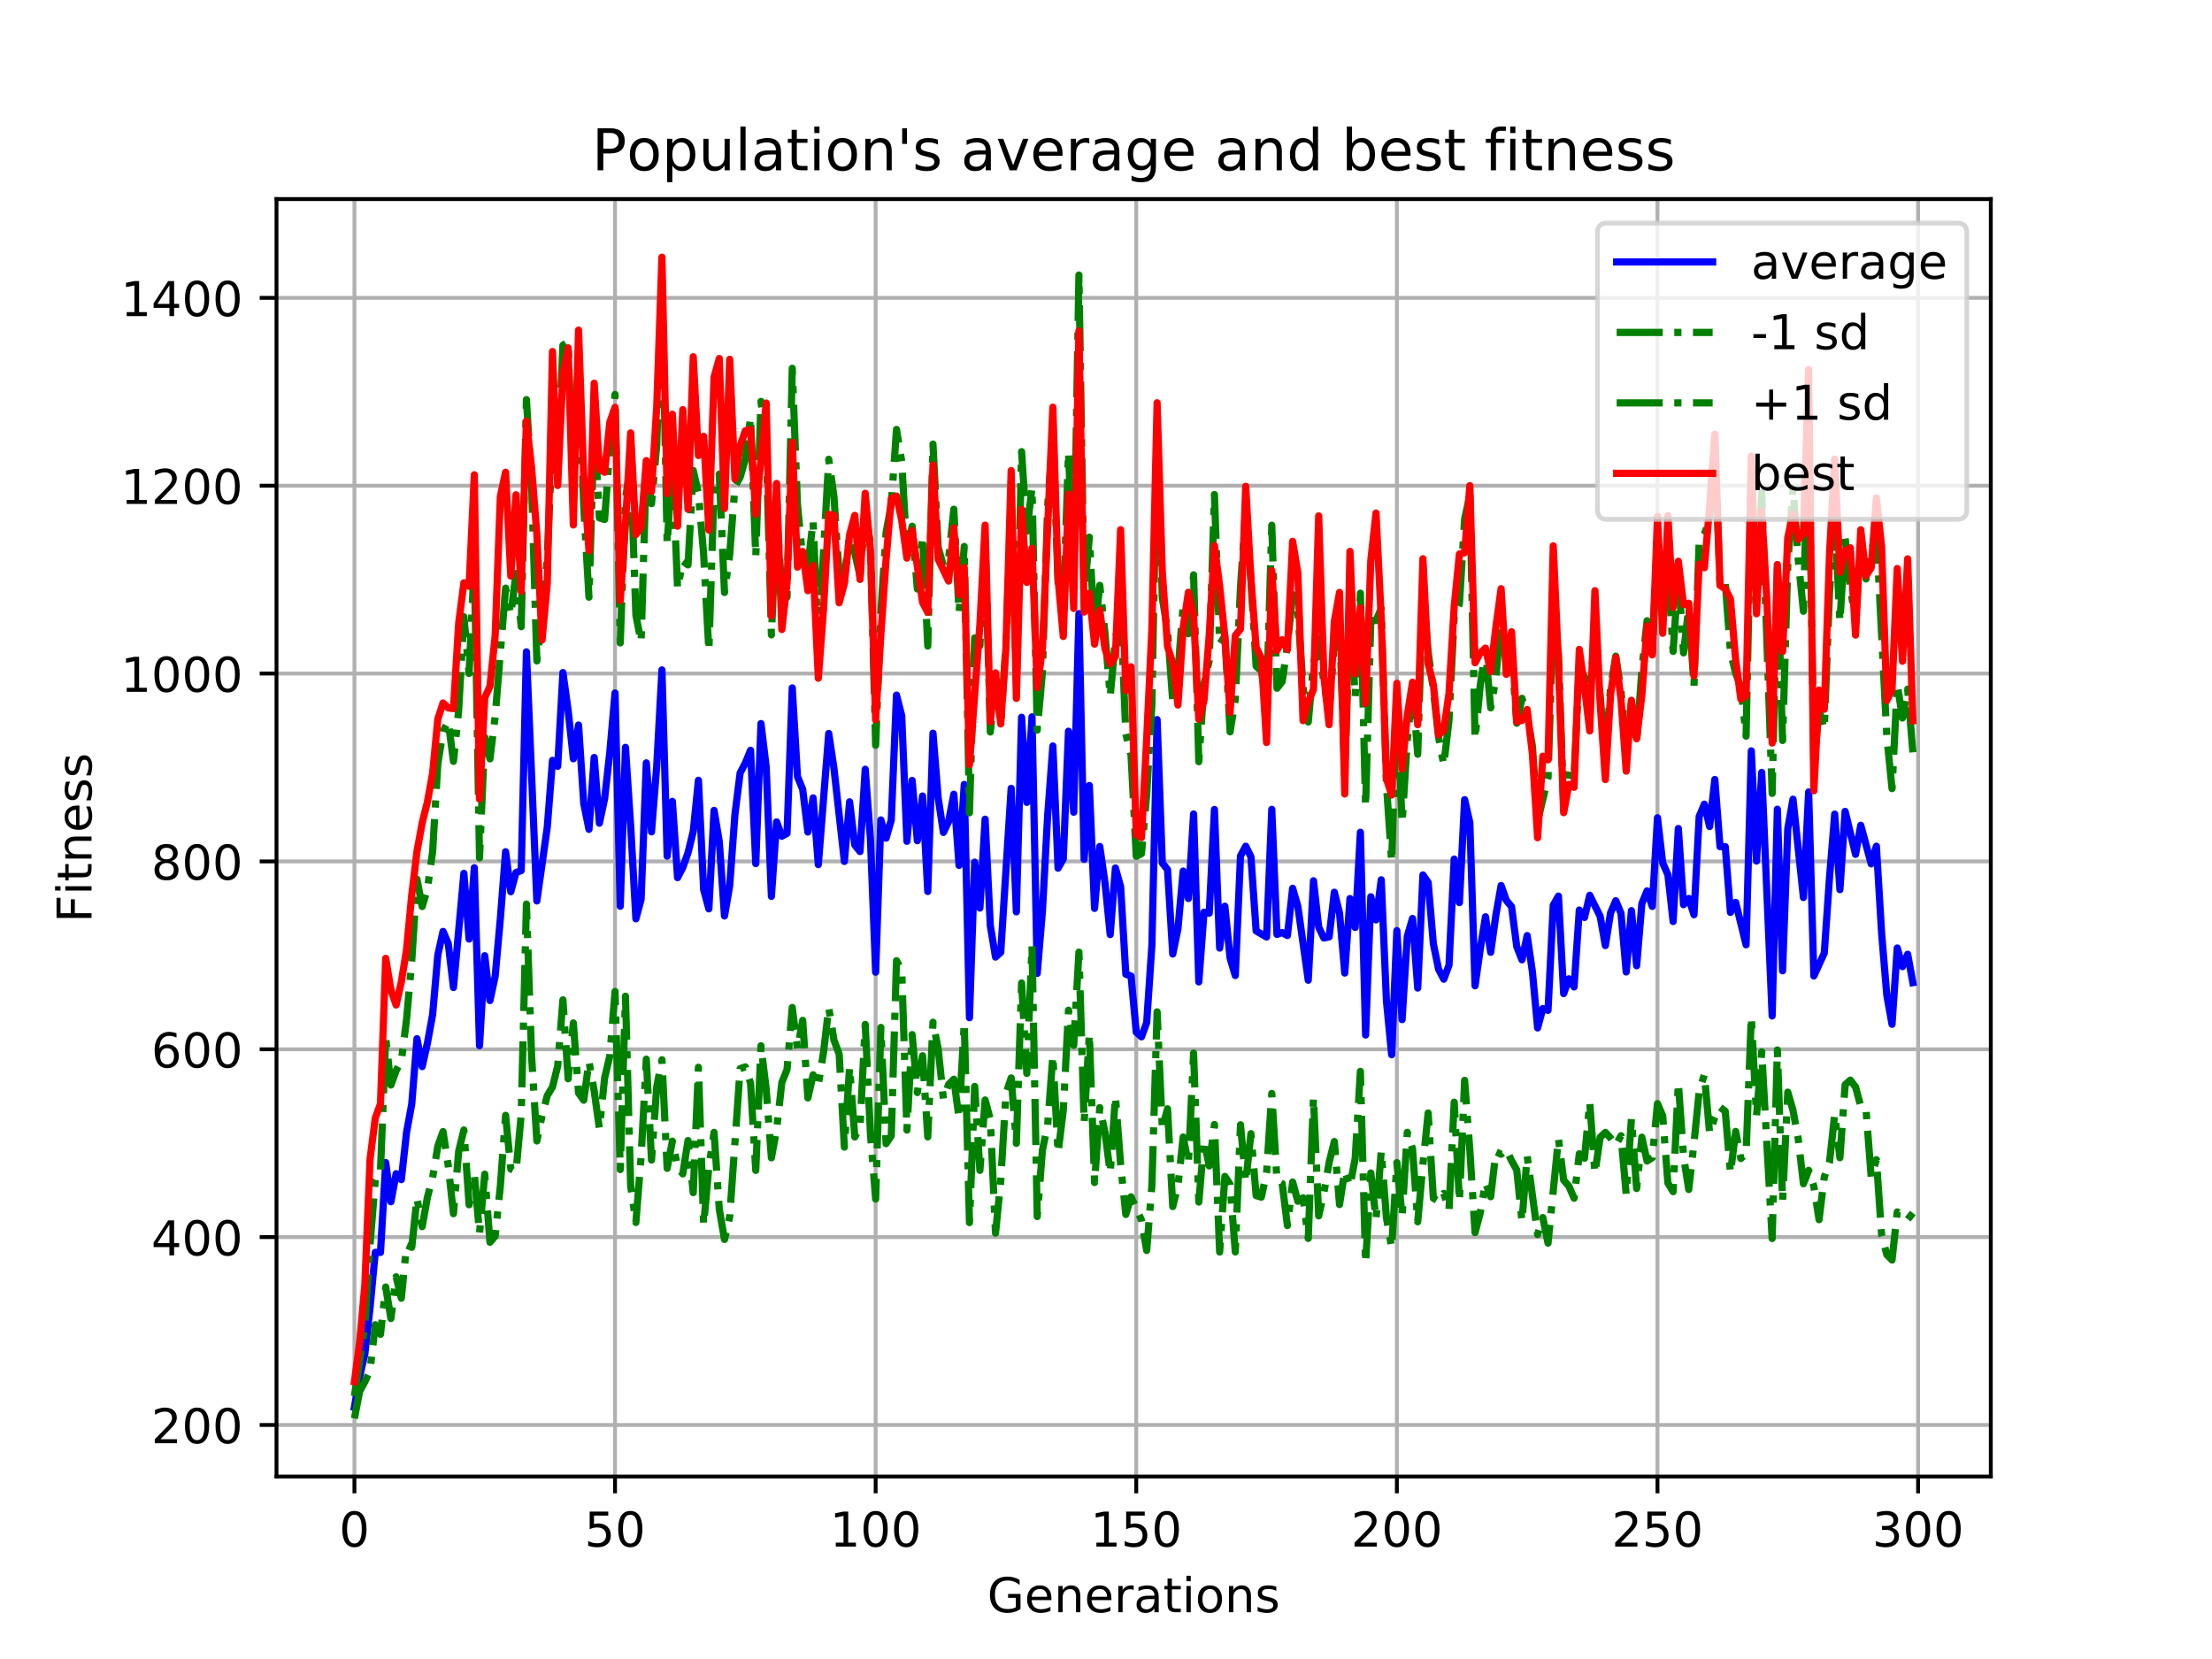 <?xml version="1.0" encoding="utf-8" standalone="no"?>
<!DOCTYPE svg PUBLIC "-//W3C//DTD SVG 1.1//EN"
  "http://www.w3.org/Graphics/SVG/1.1/DTD/svg11.dtd">
<!-- Created with matplotlib (https://matplotlib.org/) -->
<svg height="345.6pt" version="1.1" viewBox="0 0 460.8 345.6" width="460.8pt" xmlns="http://www.w3.org/2000/svg" xmlns:xlink="http://www.w3.org/1999/xlink">
 <defs>
  <style type="text/css">
*{stroke-linecap:butt;stroke-linejoin:round;}
  </style>
 </defs>
 <g id="figure_1">
  <g id="patch_1">
   <path d="M 0 345.6 
L 460.8 345.6 
L 460.8 0 
L 0 0 
z
" style="fill:#ffffff;"/>
  </g>
  <g id="axes_1">
   <g id="patch_2">
    <path d="M 57.6 307.584 
L 414.72 307.584 
L 414.72 41.472 
L 57.6 41.472 
z
" style="fill:#ffffff;"/>
   </g>
   <g id="matplotlib.axis_1">
    <g id="xtick_1">
     <g id="line2d_1">
      <path clip-path="url(#p70134b2aff)" d="M 73.833 307.584 
L 73.833 41.472 
" style="fill:none;stroke:#b0b0b0;stroke-linecap:square;stroke-width:0.8;"/>
     </g>
     <g id="line2d_2">
      <defs>
       <path d="M 0 0 
L 0 3.5 
" id="m5c6ff8124b" style="stroke:#000000;stroke-width:0.8;"/>
      </defs>
      <g>
       <use style="stroke:#000000;stroke-width:0.8;" x="73.833" xlink:href="#m5c6ff8124b" y="307.584"/>
      </g>
     </g>
     <g id="text_1">
      <!-- 0 -->
      <defs>
       <path d="M 31.781 66.406 
Q 24.172 66.406 20.328 58.906 
Q 16.5 51.422 16.5 36.375 
Q 16.5 21.391 20.328 13.891 
Q 24.172 6.391 31.781 6.391 
Q 39.453 6.391 43.281 13.891 
Q 47.125 21.391 47.125 36.375 
Q 47.125 51.422 43.281 58.906 
Q 39.453 66.406 31.781 66.406 
z
M 31.781 74.219 
Q 44.047 74.219 50.516 64.516 
Q 56.984 54.828 56.984 36.375 
Q 56.984 17.969 50.516 8.266 
Q 44.047 -1.422 31.781 -1.422 
Q 19.531 -1.422 13.062 8.266 
Q 6.594 17.969 6.594 36.375 
Q 6.594 54.828 13.062 64.516 
Q 19.531 74.219 31.781 74.219 
z
" id="DejaVuSans-48"/>
      </defs>
      <g transform="translate(70.651 322.182)scale(0.1 -0.1)">
       <use xlink:href="#DejaVuSans-48"/>
      </g>
     </g>
    </g>
    <g id="xtick_2">
     <g id="line2d_3">
      <path clip-path="url(#p70134b2aff)" d="M 128.123 307.584 
L 128.123 41.472 
" style="fill:none;stroke:#b0b0b0;stroke-linecap:square;stroke-width:0.8;"/>
     </g>
     <g id="line2d_4">
      <g>
       <use style="stroke:#000000;stroke-width:0.8;" x="128.123" xlink:href="#m5c6ff8124b" y="307.584"/>
      </g>
     </g>
     <g id="text_2">
      <!-- 50 -->
      <defs>
       <path d="M 10.797 72.906 
L 49.516 72.906 
L 49.516 64.594 
L 19.828 64.594 
L 19.828 46.734 
Q 21.969 47.469 24.109 47.828 
Q 26.266 48.188 28.422 48.188 
Q 40.625 48.188 47.75 41.5 
Q 54.891 34.812 54.891 23.391 
Q 54.891 11.625 47.562 5.094 
Q 40.234 -1.422 26.906 -1.422 
Q 22.312 -1.422 17.547 -0.641 
Q 12.797 0.141 7.719 1.703 
L 7.719 11.625 
Q 12.109 9.234 16.797 8.062 
Q 21.484 6.891 26.703 6.891 
Q 35.156 6.891 40.078 11.328 
Q 45.016 15.766 45.016 23.391 
Q 45.016 31 40.078 35.438 
Q 35.156 39.891 26.703 39.891 
Q 22.75 39.891 18.812 39.016 
Q 14.891 38.141 10.797 36.281 
z
" id="DejaVuSans-53"/>
      </defs>
      <g transform="translate(121.76 322.182)scale(0.1 -0.1)">
       <use xlink:href="#DejaVuSans-53"/>
       <use x="63.623" xlink:href="#DejaVuSans-48"/>
      </g>
     </g>
    </g>
    <g id="xtick_3">
     <g id="line2d_5">
      <path clip-path="url(#p70134b2aff)" d="M 182.413 307.584 
L 182.413 41.472 
" style="fill:none;stroke:#b0b0b0;stroke-linecap:square;stroke-width:0.8;"/>
     </g>
     <g id="line2d_6">
      <g>
       <use style="stroke:#000000;stroke-width:0.8;" x="182.413" xlink:href="#m5c6ff8124b" y="307.584"/>
      </g>
     </g>
     <g id="text_3">
      <!-- 100 -->
      <defs>
       <path d="M 12.406 8.297 
L 28.516 8.297 
L 28.516 63.922 
L 10.984 60.406 
L 10.984 69.391 
L 28.422 72.906 
L 38.281 72.906 
L 38.281 8.297 
L 54.391 8.297 
L 54.391 0 
L 12.406 0 
z
" id="DejaVuSans-49"/>
      </defs>
      <g transform="translate(172.869 322.182)scale(0.1 -0.1)">
       <use xlink:href="#DejaVuSans-49"/>
       <use x="63.623" xlink:href="#DejaVuSans-48"/>
       <use x="127.246" xlink:href="#DejaVuSans-48"/>
      </g>
     </g>
    </g>
    <g id="xtick_4">
     <g id="line2d_7">
      <path clip-path="url(#p70134b2aff)" d="M 236.703 307.584 
L 236.703 41.472 
" style="fill:none;stroke:#b0b0b0;stroke-linecap:square;stroke-width:0.8;"/>
     </g>
     <g id="line2d_8">
      <g>
       <use style="stroke:#000000;stroke-width:0.8;" x="236.703" xlink:href="#m5c6ff8124b" y="307.584"/>
      </g>
     </g>
     <g id="text_4">
      <!-- 150 -->
      <g transform="translate(227.159 322.182)scale(0.1 -0.1)">
       <use xlink:href="#DejaVuSans-49"/>
       <use x="63.623" xlink:href="#DejaVuSans-53"/>
       <use x="127.246" xlink:href="#DejaVuSans-48"/>
      </g>
     </g>
    </g>
    <g id="xtick_5">
     <g id="line2d_9">
      <path clip-path="url(#p70134b2aff)" d="M 290.993 307.584 
L 290.993 41.472 
" style="fill:none;stroke:#b0b0b0;stroke-linecap:square;stroke-width:0.8;"/>
     </g>
     <g id="line2d_10">
      <g>
       <use style="stroke:#000000;stroke-width:0.8;" x="290.993" xlink:href="#m5c6ff8124b" y="307.584"/>
      </g>
     </g>
     <g id="text_5">
      <!-- 200 -->
      <defs>
       <path d="M 19.188 8.297 
L 53.609 8.297 
L 53.609 0 
L 7.328 0 
L 7.328 8.297 
Q 12.938 14.109 22.625 23.891 
Q 32.328 33.688 34.812 36.531 
Q 39.547 41.844 41.422 45.531 
Q 43.312 49.219 43.312 52.781 
Q 43.312 58.594 39.234 62.25 
Q 35.156 65.922 28.609 65.922 
Q 23.969 65.922 18.812 64.312 
Q 13.672 62.703 7.812 59.422 
L 7.812 69.391 
Q 13.766 71.781 18.938 73 
Q 24.125 74.219 28.422 74.219 
Q 39.75 74.219 46.484 68.547 
Q 53.219 62.891 53.219 53.422 
Q 53.219 48.922 51.531 44.891 
Q 49.859 40.875 45.406 35.406 
Q 44.188 33.984 37.641 27.219 
Q 31.109 20.453 19.188 8.297 
z
" id="DejaVuSans-50"/>
      </defs>
      <g transform="translate(281.449 322.182)scale(0.1 -0.1)">
       <use xlink:href="#DejaVuSans-50"/>
       <use x="63.623" xlink:href="#DejaVuSans-48"/>
       <use x="127.246" xlink:href="#DejaVuSans-48"/>
      </g>
     </g>
    </g>
    <g id="xtick_6">
     <g id="line2d_11">
      <path clip-path="url(#p70134b2aff)" d="M 345.283 307.584 
L 345.283 41.472 
" style="fill:none;stroke:#b0b0b0;stroke-linecap:square;stroke-width:0.8;"/>
     </g>
     <g id="line2d_12">
      <g>
       <use style="stroke:#000000;stroke-width:0.8;" x="345.283" xlink:href="#m5c6ff8124b" y="307.584"/>
      </g>
     </g>
     <g id="text_6">
      <!-- 250 -->
      <g transform="translate(335.739 322.182)scale(0.1 -0.1)">
       <use xlink:href="#DejaVuSans-50"/>
       <use x="63.623" xlink:href="#DejaVuSans-53"/>
       <use x="127.246" xlink:href="#DejaVuSans-48"/>
      </g>
     </g>
    </g>
    <g id="xtick_7">
     <g id="line2d_13">
      <path clip-path="url(#p70134b2aff)" d="M 399.573 307.584 
L 399.573 41.472 
" style="fill:none;stroke:#b0b0b0;stroke-linecap:square;stroke-width:0.8;"/>
     </g>
     <g id="line2d_14">
      <g>
       <use style="stroke:#000000;stroke-width:0.8;" x="399.573" xlink:href="#m5c6ff8124b" y="307.584"/>
      </g>
     </g>
     <g id="text_7">
      <!-- 300 -->
      <defs>
       <path d="M 40.578 39.312 
Q 47.656 37.797 51.625 33 
Q 55.609 28.219 55.609 21.188 
Q 55.609 10.406 48.188 4.484 
Q 40.766 -1.422 27.094 -1.422 
Q 22.516 -1.422 17.656 -0.516 
Q 12.797 0.391 7.625 2.203 
L 7.625 11.719 
Q 11.719 9.328 16.594 8.109 
Q 21.484 6.891 26.812 6.891 
Q 36.078 6.891 40.938 10.547 
Q 45.797 14.203 45.797 21.188 
Q 45.797 27.641 41.281 31.266 
Q 36.766 34.906 28.719 34.906 
L 20.219 34.906 
L 20.219 43.016 
L 29.109 43.016 
Q 36.375 43.016 40.234 45.922 
Q 44.094 48.828 44.094 54.297 
Q 44.094 59.906 40.109 62.906 
Q 36.141 65.922 28.719 65.922 
Q 24.656 65.922 20.016 65.031 
Q 15.375 64.156 9.812 62.312 
L 9.812 71.094 
Q 15.438 72.656 20.344 73.438 
Q 25.25 74.219 29.594 74.219 
Q 40.828 74.219 47.359 69.109 
Q 53.906 64.016 53.906 55.328 
Q 53.906 49.266 50.438 45.094 
Q 46.969 40.922 40.578 39.312 
z
" id="DejaVuSans-51"/>
      </defs>
      <g transform="translate(390.029 322.182)scale(0.1 -0.1)">
       <use xlink:href="#DejaVuSans-51"/>
       <use x="63.623" xlink:href="#DejaVuSans-48"/>
       <use x="127.246" xlink:href="#DejaVuSans-48"/>
      </g>
     </g>
    </g>
    <g id="text_8">
     <!-- Generations -->
     <defs>
      <path d="M 59.516 10.406 
L 59.516 29.984 
L 43.406 29.984 
L 43.406 38.094 
L 69.281 38.094 
L 69.281 6.781 
Q 63.578 2.734 56.688 0.656 
Q 49.812 -1.422 42 -1.422 
Q 24.906 -1.422 15.25 8.562 
Q 5.609 18.562 5.609 36.375 
Q 5.609 54.25 15.25 64.234 
Q 24.906 74.219 42 74.219 
Q 49.125 74.219 55.547 72.453 
Q 61.969 70.703 67.391 67.281 
L 67.391 56.781 
Q 61.922 61.422 55.766 63.766 
Q 49.609 66.109 42.828 66.109 
Q 29.438 66.109 22.719 58.641 
Q 16.016 51.172 16.016 36.375 
Q 16.016 21.625 22.719 14.156 
Q 29.438 6.688 42.828 6.688 
Q 48.047 6.688 52.141 7.594 
Q 56.25 8.5 59.516 10.406 
z
" id="DejaVuSans-71"/>
      <path d="M 56.203 29.594 
L 56.203 25.203 
L 14.891 25.203 
Q 15.484 15.922 20.484 11.062 
Q 25.484 6.203 34.422 6.203 
Q 39.594 6.203 44.453 7.469 
Q 49.312 8.734 54.109 11.281 
L 54.109 2.781 
Q 49.266 0.734 44.188 -0.344 
Q 39.109 -1.422 33.891 -1.422 
Q 20.797 -1.422 13.156 6.188 
Q 5.516 13.812 5.516 26.812 
Q 5.516 40.234 12.766 48.109 
Q 20.016 56 32.328 56 
Q 43.359 56 49.781 48.891 
Q 56.203 41.797 56.203 29.594 
z
M 47.219 32.234 
Q 47.125 39.594 43.094 43.984 
Q 39.062 48.391 32.422 48.391 
Q 24.906 48.391 20.391 44.141 
Q 15.875 39.891 15.188 32.172 
z
" id="DejaVuSans-101"/>
      <path d="M 54.891 33.016 
L 54.891 0 
L 45.906 0 
L 45.906 32.719 
Q 45.906 40.484 42.875 44.328 
Q 39.844 48.188 33.797 48.188 
Q 26.516 48.188 22.312 43.547 
Q 18.109 38.922 18.109 30.906 
L 18.109 0 
L 9.078 0 
L 9.078 54.688 
L 18.109 54.688 
L 18.109 46.188 
Q 21.344 51.125 25.703 53.562 
Q 30.078 56 35.797 56 
Q 45.219 56 50.047 50.172 
Q 54.891 44.344 54.891 33.016 
z
" id="DejaVuSans-110"/>
      <path d="M 41.109 46.297 
Q 39.594 47.172 37.812 47.578 
Q 36.031 48 33.891 48 
Q 26.266 48 22.188 43.047 
Q 18.109 38.094 18.109 28.812 
L 18.109 0 
L 9.078 0 
L 9.078 54.688 
L 18.109 54.688 
L 18.109 46.188 
Q 20.953 51.172 25.484 53.578 
Q 30.031 56 36.531 56 
Q 37.453 56 38.578 55.875 
Q 39.703 55.766 41.062 55.516 
z
" id="DejaVuSans-114"/>
      <path d="M 34.281 27.484 
Q 23.391 27.484 19.188 25 
Q 14.984 22.516 14.984 16.5 
Q 14.984 11.719 18.141 8.906 
Q 21.297 6.109 26.703 6.109 
Q 34.188 6.109 38.703 11.406 
Q 43.219 16.703 43.219 25.484 
L 43.219 27.484 
z
M 52.203 31.203 
L 52.203 0 
L 43.219 0 
L 43.219 8.297 
Q 40.141 3.328 35.547 0.953 
Q 30.953 -1.422 24.312 -1.422 
Q 15.922 -1.422 10.953 3.297 
Q 6 8.016 6 15.922 
Q 6 25.141 12.172 29.828 
Q 18.359 34.516 30.609 34.516 
L 43.219 34.516 
L 43.219 35.406 
Q 43.219 41.609 39.141 45 
Q 35.062 48.391 27.688 48.391 
Q 23 48.391 18.547 47.266 
Q 14.109 46.141 10.016 43.891 
L 10.016 52.203 
Q 14.938 54.109 19.578 55.047 
Q 24.219 56 28.609 56 
Q 40.484 56 46.344 49.844 
Q 52.203 43.703 52.203 31.203 
z
" id="DejaVuSans-97"/>
      <path d="M 18.312 70.219 
L 18.312 54.688 
L 36.812 54.688 
L 36.812 47.703 
L 18.312 47.703 
L 18.312 18.016 
Q 18.312 11.328 20.141 9.422 
Q 21.969 7.516 27.594 7.516 
L 36.812 7.516 
L 36.812 0 
L 27.594 0 
Q 17.188 0 13.234 3.875 
Q 9.281 7.766 9.281 18.016 
L 9.281 47.703 
L 2.688 47.703 
L 2.688 54.688 
L 9.281 54.688 
L 9.281 70.219 
z
" id="DejaVuSans-116"/>
      <path d="M 9.422 54.688 
L 18.406 54.688 
L 18.406 0 
L 9.422 0 
z
M 9.422 75.984 
L 18.406 75.984 
L 18.406 64.594 
L 9.422 64.594 
z
" id="DejaVuSans-105"/>
      <path d="M 30.609 48.391 
Q 23.391 48.391 19.188 42.75 
Q 14.984 37.109 14.984 27.297 
Q 14.984 17.484 19.156 11.844 
Q 23.344 6.203 30.609 6.203 
Q 37.797 6.203 41.984 11.859 
Q 46.188 17.531 46.188 27.297 
Q 46.188 37.016 41.984 42.703 
Q 37.797 48.391 30.609 48.391 
z
M 30.609 56 
Q 42.328 56 49.016 48.375 
Q 55.719 40.766 55.719 27.297 
Q 55.719 13.875 49.016 6.219 
Q 42.328 -1.422 30.609 -1.422 
Q 18.844 -1.422 12.172 6.219 
Q 5.516 13.875 5.516 27.297 
Q 5.516 40.766 12.172 48.375 
Q 18.844 56 30.609 56 
z
" id="DejaVuSans-111"/>
      <path d="M 44.281 53.078 
L 44.281 44.578 
Q 40.484 46.531 36.375 47.5 
Q 32.281 48.484 27.875 48.484 
Q 21.188 48.484 17.844 46.438 
Q 14.5 44.391 14.5 40.281 
Q 14.5 37.156 16.891 35.375 
Q 19.281 33.594 26.516 31.984 
L 29.594 31.297 
Q 39.156 29.25 43.188 25.516 
Q 47.219 21.781 47.219 15.094 
Q 47.219 7.469 41.188 3.016 
Q 35.156 -1.422 24.609 -1.422 
Q 20.219 -1.422 15.453 -0.562 
Q 10.688 0.297 5.422 2 
L 5.422 11.281 
Q 10.406 8.688 15.234 7.391 
Q 20.062 6.109 24.812 6.109 
Q 31.156 6.109 34.562 8.281 
Q 37.984 10.453 37.984 14.406 
Q 37.984 18.062 35.516 20.016 
Q 33.062 21.969 24.703 23.781 
L 21.578 24.516 
Q 13.234 26.266 9.516 29.906 
Q 5.812 33.547 5.812 39.891 
Q 5.812 47.609 11.281 51.797 
Q 16.75 56 26.812 56 
Q 31.781 56 36.172 55.266 
Q 40.578 54.547 44.281 53.078 
z
" id="DejaVuSans-115"/>
     </defs>
     <g transform="translate(205.662 335.861)scale(0.1 -0.1)">
      <use xlink:href="#DejaVuSans-71"/>
      <use x="77.49" xlink:href="#DejaVuSans-101"/>
      <use x="139.014" xlink:href="#DejaVuSans-110"/>
      <use x="202.393" xlink:href="#DejaVuSans-101"/>
      <use x="263.916" xlink:href="#DejaVuSans-114"/>
      <use x="305.029" xlink:href="#DejaVuSans-97"/>
      <use x="366.309" xlink:href="#DejaVuSans-116"/>
      <use x="405.518" xlink:href="#DejaVuSans-105"/>
      <use x="433.301" xlink:href="#DejaVuSans-111"/>
      <use x="494.482" xlink:href="#DejaVuSans-110"/>
      <use x="557.861" xlink:href="#DejaVuSans-115"/>
     </g>
    </g>
   </g>
   <g id="matplotlib.axis_2">
    <g id="ytick_1">
     <g id="line2d_15">
      <path clip-path="url(#p70134b2aff)" d="M 57.6 296.847 
L 414.72 296.847 
" style="fill:none;stroke:#b0b0b0;stroke-linecap:square;stroke-width:0.8;"/>
     </g>
     <g id="line2d_16">
      <defs>
       <path d="M 0 0 
L -3.5 0 
" id="m8bebd47d51" style="stroke:#000000;stroke-width:0.8;"/>
      </defs>
      <g>
       <use style="stroke:#000000;stroke-width:0.8;" x="57.6" xlink:href="#m8bebd47d51" y="296.847"/>
      </g>
     </g>
     <g id="text_9">
      <!-- 200 -->
      <g transform="translate(31.512 300.647)scale(0.1 -0.1)">
       <use xlink:href="#DejaVuSans-50"/>
       <use x="63.623" xlink:href="#DejaVuSans-48"/>
       <use x="127.246" xlink:href="#DejaVuSans-48"/>
      </g>
     </g>
    </g>
    <g id="ytick_2">
     <g id="line2d_17">
      <path clip-path="url(#p70134b2aff)" d="M 57.6 257.714 
L 414.72 257.714 
" style="fill:none;stroke:#b0b0b0;stroke-linecap:square;stroke-width:0.8;"/>
     </g>
     <g id="line2d_18">
      <g>
       <use style="stroke:#000000;stroke-width:0.8;" x="57.6" xlink:href="#m8bebd47d51" y="257.714"/>
      </g>
     </g>
     <g id="text_10">
      <!-- 400 -->
      <defs>
       <path d="M 37.797 64.312 
L 12.891 25.391 
L 37.797 25.391 
z
M 35.203 72.906 
L 47.609 72.906 
L 47.609 25.391 
L 58.016 25.391 
L 58.016 17.188 
L 47.609 17.188 
L 47.609 0 
L 37.797 0 
L 37.797 17.188 
L 4.891 17.188 
L 4.891 26.703 
z
" id="DejaVuSans-52"/>
      </defs>
      <g transform="translate(31.512 261.513)scale(0.1 -0.1)">
       <use xlink:href="#DejaVuSans-52"/>
       <use x="63.623" xlink:href="#DejaVuSans-48"/>
       <use x="127.246" xlink:href="#DejaVuSans-48"/>
      </g>
     </g>
    </g>
    <g id="ytick_3">
     <g id="line2d_19">
      <path clip-path="url(#p70134b2aff)" d="M 57.6 218.581 
L 414.72 218.581 
" style="fill:none;stroke:#b0b0b0;stroke-linecap:square;stroke-width:0.8;"/>
     </g>
     <g id="line2d_20">
      <g>
       <use style="stroke:#000000;stroke-width:0.8;" x="57.6" xlink:href="#m8bebd47d51" y="218.581"/>
      </g>
     </g>
     <g id="text_11">
      <!-- 600 -->
      <defs>
       <path d="M 33.016 40.375 
Q 26.375 40.375 22.484 35.828 
Q 18.609 31.297 18.609 23.391 
Q 18.609 15.531 22.484 10.953 
Q 26.375 6.391 33.016 6.391 
Q 39.656 6.391 43.531 10.953 
Q 47.406 15.531 47.406 23.391 
Q 47.406 31.297 43.531 35.828 
Q 39.656 40.375 33.016 40.375 
z
M 52.594 71.297 
L 52.594 62.312 
Q 48.875 64.062 45.094 64.984 
Q 41.312 65.922 37.594 65.922 
Q 27.828 65.922 22.672 59.328 
Q 17.531 52.734 16.797 39.406 
Q 19.672 43.656 24.016 45.922 
Q 28.375 48.188 33.594 48.188 
Q 44.578 48.188 50.953 41.516 
Q 57.328 34.859 57.328 23.391 
Q 57.328 12.156 50.688 5.359 
Q 44.047 -1.422 33.016 -1.422 
Q 20.359 -1.422 13.672 8.266 
Q 6.984 17.969 6.984 36.375 
Q 6.984 53.656 15.188 63.938 
Q 23.391 74.219 37.203 74.219 
Q 40.922 74.219 44.703 73.484 
Q 48.484 72.75 52.594 71.297 
z
" id="DejaVuSans-54"/>
      </defs>
      <g transform="translate(31.512 222.38)scale(0.1 -0.1)">
       <use xlink:href="#DejaVuSans-54"/>
       <use x="63.623" xlink:href="#DejaVuSans-48"/>
       <use x="127.246" xlink:href="#DejaVuSans-48"/>
      </g>
     </g>
    </g>
    <g id="ytick_4">
     <g id="line2d_21">
      <path clip-path="url(#p70134b2aff)" d="M 57.6 179.447 
L 414.72 179.447 
" style="fill:none;stroke:#b0b0b0;stroke-linecap:square;stroke-width:0.8;"/>
     </g>
     <g id="line2d_22">
      <g>
       <use style="stroke:#000000;stroke-width:0.8;" x="57.6" xlink:href="#m8bebd47d51" y="179.447"/>
      </g>
     </g>
     <g id="text_12">
      <!-- 800 -->
      <defs>
       <path d="M 31.781 34.625 
Q 24.75 34.625 20.719 30.859 
Q 16.703 27.094 16.703 20.516 
Q 16.703 13.922 20.719 10.156 
Q 24.75 6.391 31.781 6.391 
Q 38.812 6.391 42.859 10.172 
Q 46.922 13.969 46.922 20.516 
Q 46.922 27.094 42.891 30.859 
Q 38.875 34.625 31.781 34.625 
z
M 21.922 38.812 
Q 15.578 40.375 12.031 44.719 
Q 8.5 49.078 8.5 55.328 
Q 8.5 64.062 14.719 69.141 
Q 20.953 74.219 31.781 74.219 
Q 42.672 74.219 48.875 69.141 
Q 55.078 64.062 55.078 55.328 
Q 55.078 49.078 51.531 44.719 
Q 48 40.375 41.703 38.812 
Q 48.828 37.156 52.797 32.312 
Q 56.781 27.484 56.781 20.516 
Q 56.781 9.906 50.312 4.234 
Q 43.844 -1.422 31.781 -1.422 
Q 19.734 -1.422 13.25 4.234 
Q 6.781 9.906 6.781 20.516 
Q 6.781 27.484 10.781 32.312 
Q 14.797 37.156 21.922 38.812 
z
M 18.312 54.391 
Q 18.312 48.734 21.844 45.562 
Q 25.391 42.391 31.781 42.391 
Q 38.141 42.391 41.719 45.562 
Q 45.312 48.734 45.312 54.391 
Q 45.312 60.062 41.719 63.234 
Q 38.141 66.406 31.781 66.406 
Q 25.391 66.406 21.844 63.234 
Q 18.312 60.062 18.312 54.391 
z
" id="DejaVuSans-56"/>
      </defs>
      <g transform="translate(31.512 183.246)scale(0.1 -0.1)">
       <use xlink:href="#DejaVuSans-56"/>
       <use x="63.623" xlink:href="#DejaVuSans-48"/>
       <use x="127.246" xlink:href="#DejaVuSans-48"/>
      </g>
     </g>
    </g>
    <g id="ytick_5">
     <g id="line2d_23">
      <path clip-path="url(#p70134b2aff)" d="M 57.6 140.314 
L 414.72 140.314 
" style="fill:none;stroke:#b0b0b0;stroke-linecap:square;stroke-width:0.8;"/>
     </g>
     <g id="line2d_24">
      <g>
       <use style="stroke:#000000;stroke-width:0.8;" x="57.6" xlink:href="#m8bebd47d51" y="140.314"/>
      </g>
     </g>
     <g id="text_13">
      <!-- 1000 -->
      <g transform="translate(25.15 144.113)scale(0.1 -0.1)">
       <use xlink:href="#DejaVuSans-49"/>
       <use x="63.623" xlink:href="#DejaVuSans-48"/>
       <use x="127.246" xlink:href="#DejaVuSans-48"/>
       <use x="190.869" xlink:href="#DejaVuSans-48"/>
      </g>
     </g>
    </g>
    <g id="ytick_6">
     <g id="line2d_25">
      <path clip-path="url(#p70134b2aff)" d="M 57.6 101.18 
L 414.72 101.18 
" style="fill:none;stroke:#b0b0b0;stroke-linecap:square;stroke-width:0.8;"/>
     </g>
     <g id="line2d_26">
      <g>
       <use style="stroke:#000000;stroke-width:0.8;" x="57.6" xlink:href="#m8bebd47d51" y="101.18"/>
      </g>
     </g>
     <g id="text_14">
      <!-- 1200 -->
      <g transform="translate(25.15 104.98)scale(0.1 -0.1)">
       <use xlink:href="#DejaVuSans-49"/>
       <use x="63.623" xlink:href="#DejaVuSans-50"/>
       <use x="127.246" xlink:href="#DejaVuSans-48"/>
       <use x="190.869" xlink:href="#DejaVuSans-48"/>
      </g>
     </g>
    </g>
    <g id="ytick_7">
     <g id="line2d_27">
      <path clip-path="url(#p70134b2aff)" d="M 57.6 62.047 
L 414.72 62.047 
" style="fill:none;stroke:#b0b0b0;stroke-linecap:square;stroke-width:0.8;"/>
     </g>
     <g id="line2d_28">
      <g>
       <use style="stroke:#000000;stroke-width:0.8;" x="57.6" xlink:href="#m8bebd47d51" y="62.047"/>
      </g>
     </g>
     <g id="text_15">
      <!-- 1400 -->
      <g transform="translate(25.15 65.846)scale(0.1 -0.1)">
       <use xlink:href="#DejaVuSans-49"/>
       <use x="63.623" xlink:href="#DejaVuSans-52"/>
       <use x="127.246" xlink:href="#DejaVuSans-48"/>
       <use x="190.869" xlink:href="#DejaVuSans-48"/>
      </g>
     </g>
    </g>
    <g id="text_16">
     <!-- Fitness -->
     <defs>
      <path d="M 9.812 72.906 
L 51.703 72.906 
L 51.703 64.594 
L 19.672 64.594 
L 19.672 43.109 
L 48.578 43.109 
L 48.578 34.812 
L 19.672 34.812 
L 19.672 0 
L 9.812 0 
z
" id="DejaVuSans-70"/>
     </defs>
     <g transform="translate(19.07 192.202)rotate(-90)scale(0.1 -0.1)">
      <use xlink:href="#DejaVuSans-70"/>
      <use x="57.41" xlink:href="#DejaVuSans-105"/>
      <use x="85.193" xlink:href="#DejaVuSans-116"/>
      <use x="124.402" xlink:href="#DejaVuSans-110"/>
      <use x="187.781" xlink:href="#DejaVuSans-101"/>
      <use x="249.305" xlink:href="#DejaVuSans-115"/>
      <use x="301.404" xlink:href="#DejaVuSans-115"/>
     </g>
    </g>
   </g>
   <g id="line2d_29">
    <path clip-path="url(#p70134b2aff)" d="M 73.833 293.154 
L 74.919 286.747 
L 76.004 282.07 
L 77.09 272.343 
L 78.176 260.882 
L 79.262 260.907 
L 80.348 242.175 
L 81.433 250.353 
L 82.519 244.503 
L 83.605 245.744 
L 84.691 235.883 
L 85.777 229.984 
L 86.862 216.383 
L 87.948 222.189 
L 89.034 217.327 
L 90.12 211.38 
L 91.206 198.934 
L 92.291 194.032 
L 93.377 196.543 
L 94.463 205.718 
L 96.635 181.933 
L 97.72 195.63 
L 98.806 180.764 
L 99.892 217.836 
L 100.978 199.094 
L 102.064 208.433 
L 103.149 203.398 
L 104.235 191.333 
L 105.321 177.428 
L 106.407 185.761 
L 107.493 181.77 
L 108.578 181.364 
L 109.664 135.789 
L 111.836 187.685 
L 114.007 172.315 
L 115.093 158.4 
L 116.179 159.636 
L 117.265 140.108 
L 118.351 147.978 
L 119.436 158.069 
L 120.522 151.036 
L 121.608 167.441 
L 122.694 172.762 
L 123.78 157.798 
L 124.865 171.488 
L 125.951 166.395 
L 127.037 156.662 
L 128.123 144.358 
L 129.209 188.785 
L 130.294 155.685 
L 131.38 172.061 
L 132.466 191.405 
L 133.552 187.367 
L 134.638 158.919 
L 135.723 173.287 
L 136.809 159.556 
L 137.895 139.56 
L 138.981 178.354 
L 140.067 166.945 
L 141.152 182.835 
L 142.238 180.712 
L 143.324 177.636 
L 144.41 173.224 
L 145.496 162.539 
L 146.581 185.338 
L 147.667 189.331 
L 148.753 168.817 
L 149.839 175.325 
L 150.925 190.813 
L 152.01 184.507 
L 153.096 169.673 
L 154.182 161.021 
L 155.268 158.952 
L 156.354 156.297 
L 157.439 179.913 
L 158.525 150.738 
L 159.611 159.75 
L 160.697 186.73 
L 161.783 171.214 
L 162.868 174.197 
L 163.954 173.602 
L 165.04 143.294 
L 166.126 161.77 
L 167.212 164.43 
L 168.297 173.33 
L 169.383 166.211 
L 170.469 180.116 
L 172.641 152.796 
L 173.726 160.045 
L 175.898 179.451 
L 176.984 167.033 
L 178.07 176.023 
L 179.155 177.39 
L 180.241 160.249 
L 181.327 174.712 
L 182.413 202.524 
L 183.499 170.807 
L 184.584 174.605 
L 185.67 170.803 
L 186.756 144.798 
L 187.842 149.102 
L 188.928 175.26 
L 190.013 162.576 
L 191.099 175.143 
L 192.185 165.825 
L 193.271 185.71 
L 194.357 152.734 
L 195.442 166.259 
L 196.528 173.409 
L 197.614 171.138 
L 198.7 165.452 
L 199.786 180.279 
L 200.871 163.418 
L 201.957 212.01 
L 203.043 179.602 
L 204.129 189.168 
L 205.215 170.656 
L 206.3 192.836 
L 207.386 199.376 
L 208.472 198.389 
L 210.644 164.229 
L 211.729 189.954 
L 212.815 149.428 
L 213.901 167.146 
L 214.987 149.326 
L 216.073 202.769 
L 217.158 189.78 
L 218.244 169.895 
L 219.33 155.401 
L 220.416 180.857 
L 221.502 178.927 
L 222.587 152.326 
L 223.673 169.195 
L 224.759 127.818 
L 225.845 179.012 
L 226.931 163.635 
L 228.016 189.233 
L 229.102 176.336 
L 230.188 183.886 
L 231.274 194.689 
L 232.36 180.816 
L 233.445 184.72 
L 234.531 202.951 
L 235.617 203.318 
L 236.703 215.028 
L 237.789 215.995 
L 238.875 213.02 
L 239.96 196.868 
L 241.046 149.904 
L 242.132 179.783 
L 243.218 181.145 
L 244.304 198.746 
L 245.389 193.478 
L 246.475 181.457 
L 247.561 187.179 
L 248.647 169.563 
L 249.733 204.544 
L 250.818 190.031 
L 251.904 190.234 
L 252.99 168.632 
L 254.076 197.503 
L 255.162 188.782 
L 256.247 199.582 
L 257.333 203.228 
L 258.419 178.305 
L 259.505 176.285 
L 260.591 178.481 
L 261.676 193.926 
L 263.848 195.194 
L 264.934 168.601 
L 266.02 194.65 
L 267.105 194.266 
L 268.191 194.891 
L 269.277 185.043 
L 270.363 188.792 
L 272.534 204.199 
L 273.62 183.478 
L 274.706 193.148 
L 275.792 195.406 
L 276.878 195.17 
L 277.963 185.87 
L 279.049 190.219 
L 280.135 202.707 
L 281.221 187.192 
L 282.307 193.209 
L 283.392 173.378 
L 284.478 215.613 
L 285.564 186.811 
L 286.65 191.624 
L 287.736 183.28 
L 288.821 208.545 
L 289.907 219.72 
L 290.993 193.874 
L 292.079 212.407 
L 293.165 195.035 
L 294.25 191.335 
L 295.336 205.825 
L 296.422 182.26 
L 297.508 183.837 
L 298.594 196.613 
L 299.679 201.905 
L 300.765 203.985 
L 301.851 201.064 
L 302.937 178.959 
L 304.023 188.035 
L 305.108 166.584 
L 306.194 171.369 
L 307.28 205.364 
L 308.366 197.679 
L 309.452 190.982 
L 310.537 198.378 
L 311.623 190.591 
L 312.709 184.474 
L 313.795 187.569 
L 314.881 188.866 
L 315.966 197.19 
L 317.052 199.947 
L 318.138 194.9 
L 319.224 202.409 
L 320.31 214.134 
L 321.395 210.099 
L 322.481 210.476 
L 323.567 188.564 
L 324.653 186.671 
L 325.739 206.987 
L 326.824 203.908 
L 327.91 205.598 
L 328.996 189.578 
L 330.082 191.125 
L 331.168 186.496 
L 333.339 190.878 
L 334.425 196.985 
L 335.511 190.156 
L 336.597 187.634 
L 337.682 190.245 
L 338.768 202.478 
L 339.854 189.701 
L 340.94 201.183 
L 342.026 188.241 
L 343.111 185.59 
L 344.197 188.823 
L 345.283 170.355 
L 346.369 179.753 
L 347.455 182.232 
L 348.54 191.971 
L 349.626 172.592 
L 350.712 188.464 
L 351.798 187.168 
L 352.884 190.558 
L 353.969 170.09 
L 355.055 167.516 
L 356.141 172.18 
L 357.227 162.374 
L 358.313 176.38 
L 359.398 176.374 
L 360.484 190.064 
L 361.57 187.99 
L 363.742 196.817 
L 364.827 156.423 
L 365.913 179.375 
L 366.999 160.906 
L 369.171 211.646 
L 370.256 168.573 
L 371.342 202.237 
L 372.428 172.61 
L 373.514 166.489 
L 375.685 186.969 
L 376.771 164.98 
L 377.857 203.315 
L 380.029 198.54 
L 381.114 182.887 
L 382.2 169.593 
L 383.286 185.327 
L 384.372 169.024 
L 386.543 177.981 
L 387.629 171.922 
L 389.801 179.96 
L 390.887 176.282 
L 391.972 194.372 
L 393.058 207.368 
L 394.144 213.38 
L 395.23 197.481 
L 396.316 201.37 
L 397.401 198.794 
L 398.487 204.708 
L 398.487 204.708 
" style="fill:none;stroke:#0000ff;stroke-linecap:square;stroke-width:1.5;"/>
   </g>
   <g id="line2d_30">
    <path clip-path="url(#p70134b2aff)" d="M 73.833 295.488 
L 74.919 289.846 
L 76.004 287.852 
L 77.09 285.435 
L 78.176 275.966 
L 79.262 277.961 
L 80.348 268.11 
L 81.433 274.676 
L 82.519 265.977 
L 83.605 270.446 
L 84.691 259.388 
L 85.777 259.846 
L 86.862 249.592 
L 87.948 255.527 
L 89.034 249.436 
L 90.12 245.313 
L 91.206 238.754 
L 92.291 235.722 
L 93.377 242.781 
L 94.463 252.835 
L 95.549 239.831 
L 96.635 235.389 
L 97.72 250.974 
L 98.806 244.559 
L 99.892 256.951 
L 100.978 244.592 
L 102.064 258.783 
L 103.149 257.52 
L 104.235 247.05 
L 105.321 232.346 
L 106.407 243.505 
L 107.493 244.061 
L 108.578 232.174 
L 109.664 188.329 
L 110.75 220.172 
L 111.836 237.684 
L 112.922 232.41 
L 114.007 228.226 
L 115.093 226.436 
L 116.179 222.057 
L 117.265 208.283 
L 118.351 224.736 
L 119.436 213.099 
L 120.522 227.694 
L 121.608 229.2 
L 122.694 221.118 
L 123.78 227.272 
L 124.865 235.094 
L 125.951 224.569 
L 127.037 219.962 
L 128.123 206.539 
L 129.209 243.638 
L 130.294 207.525 
L 131.38 247.059 
L 132.466 254.666 
L 133.552 241.014 
L 134.638 220.639 
L 135.723 241.654 
L 136.809 226.397 
L 137.895 220.767 
L 138.981 243.392 
L 140.067 237.724 
L 141.152 243.084 
L 142.238 244.54 
L 143.324 237.597 
L 144.41 248.451 
L 145.496 222.332 
L 146.581 255.171 
L 147.667 243.12 
L 148.753 235.889 
L 149.839 251.894 
L 150.925 258.2 
L 152.01 253.488 
L 154.182 222.618 
L 155.268 222.252 
L 156.354 225.631 
L 157.439 243.82 
L 158.525 217.856 
L 159.611 226.894 
L 160.697 241.202 
L 161.783 235.254 
L 162.868 225.519 
L 163.954 222.806 
L 165.04 209.872 
L 166.126 218.5 
L 167.212 212.556 
L 168.297 228.72 
L 169.383 223.901 
L 170.469 225.983 
L 171.555 219.192 
L 172.641 209.917 
L 173.726 216.675 
L 174.812 219.584 
L 175.898 238.968 
L 176.984 222.272 
L 178.07 236.853 
L 179.155 234.782 
L 180.241 213.402 
L 181.327 236.216 
L 182.413 249.784 
L 183.499 214.026 
L 184.584 238.249 
L 185.67 236.596 
L 186.756 200.136 
L 187.842 202.077 
L 188.928 235.423 
L 190.013 215.53 
L 191.099 227.594 
L 192.185 219.93 
L 193.271 236.833 
L 194.357 212.951 
L 195.442 218.495 
L 196.528 228.926 
L 197.614 225.905 
L 198.7 224.818 
L 199.786 232.94 
L 200.871 212.996 
L 201.957 254.694 
L 203.043 226.313 
L 204.129 243.812 
L 205.215 229.141 
L 206.3 233.18 
L 207.386 256.894 
L 208.472 245.996 
L 209.558 227.819 
L 210.644 224.545 
L 211.729 238.182 
L 212.815 204.771 
L 213.901 223.619 
L 214.987 197.028 
L 216.073 253.438 
L 217.158 239.571 
L 218.244 234.397 
L 219.33 219.921 
L 220.416 240.149 
L 221.502 231.304 
L 222.587 210.447 
L 223.673 217.773 
L 224.759 198.347 
L 225.845 233.861 
L 226.931 215.366 
L 228.016 246.34 
L 229.102 230.737 
L 230.188 235.888 
L 231.274 244.318 
L 232.36 228.408 
L 233.445 242.57 
L 234.531 252.993 
L 235.617 249.316 
L 237.789 254.174 
L 238.875 260.499 
L 239.96 246.989 
L 241.046 210.785 
L 242.132 234.995 
L 243.218 230.986 
L 244.304 251.355 
L 245.389 246.999 
L 246.475 236.859 
L 247.561 242.346 
L 248.647 219.374 
L 249.733 250.413 
L 250.818 237.562 
L 251.904 242.885 
L 252.99 234.25 
L 254.076 260.813 
L 255.162 245.067 
L 256.247 246.703 
L 257.333 260.801 
L 258.419 234.306 
L 259.505 246.242 
L 260.591 236.161 
L 261.676 249.069 
L 262.762 249.386 
L 263.848 244.298 
L 264.934 227.787 
L 266.02 245.922 
L 267.105 246.56 
L 268.191 255.314 
L 269.277 246.237 
L 270.363 250.246 
L 271.449 249.521 
L 272.534 257.989 
L 273.62 228.64 
L 274.706 253.292 
L 275.792 248.443 
L 276.878 242.16 
L 277.963 237.798 
L 279.049 250.927 
L 280.135 243.932 
L 281.221 247.07 
L 282.307 241.33 
L 283.392 223.184 
L 284.478 263.174 
L 285.564 244.357 
L 286.65 253.981 
L 287.736 239.781 
L 288.821 253.69 
L 289.907 259.903 
L 290.993 242.19 
L 292.079 253.334 
L 293.165 235.884 
L 294.25 239.313 
L 295.336 254.522 
L 296.422 242.552 
L 297.508 231.847 
L 298.594 249.599 
L 299.679 250.251 
L 300.765 248.604 
L 301.851 252.07 
L 302.937 229.601 
L 304.023 250.249 
L 305.108 225.053 
L 306.194 239.591 
L 307.28 256.787 
L 308.366 252.622 
L 309.452 246.344 
L 310.537 249.298 
L 311.623 239.961 
L 312.709 240.449 
L 313.795 239.49 
L 314.881 241.785 
L 315.966 243.719 
L 317.052 254.423 
L 318.138 240.809 
L 320.31 257.176 
L 321.395 253.638 
L 322.481 258.97 
L 324.653 237.196 
L 325.739 245.842 
L 326.824 247.091 
L 327.91 249.615 
L 328.996 240.355 
L 330.082 241.283 
L 331.168 229.629 
L 332.253 244.432 
L 333.339 236.911 
L 334.425 235.903 
L 335.511 237.073 
L 336.597 238.573 
L 337.682 236.583 
L 338.768 248.832 
L 339.854 233.065 
L 340.94 247.591 
L 342.026 236.899 
L 343.111 241.867 
L 344.197 241.159 
L 345.283 229.9 
L 346.369 232.428 
L 347.455 246.445 
L 348.54 248.245 
L 349.626 225.572 
L 350.712 240.923 
L 351.798 247.791 
L 352.884 238.151 
L 353.969 227.395 
L 355.055 223.827 
L 356.141 236.037 
L 357.227 232.765 
L 358.313 230.651 
L 359.398 231.486 
L 360.484 244.367 
L 361.57 235.697 
L 362.656 241.344 
L 363.742 240.27 
L 364.827 211.806 
L 365.913 232.435 
L 366.999 219.123 
L 369.171 258.012 
L 370.256 218.728 
L 371.342 250.22 
L 372.428 227.513 
L 373.514 231.306 
L 374.6 237.198 
L 375.685 246.604 
L 376.771 243.804 
L 377.857 247.136 
L 378.943 254.085 
L 380.029 245.208 
L 381.114 242.149 
L 382.2 232.13 
L 383.286 241.176 
L 384.372 225.979 
L 385.458 225.008 
L 386.543 226.436 
L 387.629 230.438 
L 388.715 230.966 
L 389.801 245.166 
L 390.887 241.584 
L 391.972 257.215 
L 393.058 261.368 
L 394.144 262.48 
L 395.23 252.466 
L 396.316 253.167 
L 397.401 254.033 
L 398.487 252.689 
L 398.487 252.689 
" style="fill:none;stroke:#008000;stroke-dasharray:9.6,2.4,1.5,2.4;stroke-dashoffset:0;stroke-width:1.5;"/>
   </g>
   <g id="line2d_31">
    <path clip-path="url(#p70134b2aff)" d="M 73.833 290.82 
L 76.004 276.288 
L 77.09 259.252 
L 78.176 245.798 
L 79.262 243.852 
L 80.348 216.239 
L 81.433 226.03 
L 82.519 223.029 
L 83.605 221.041 
L 84.691 212.377 
L 85.777 200.121 
L 86.862 183.174 
L 87.948 188.852 
L 89.034 185.219 
L 90.12 177.447 
L 91.206 159.114 
L 92.291 152.341 
L 93.377 150.306 
L 94.463 158.601 
L 95.549 147.989 
L 96.635 128.477 
L 97.72 140.287 
L 98.806 116.97 
L 99.892 178.721 
L 100.978 153.596 
L 102.064 158.083 
L 103.149 149.277 
L 105.321 122.511 
L 106.407 128.016 
L 107.493 119.478 
L 108.578 130.553 
L 109.664 83.249 
L 110.75 101.235 
L 111.836 137.685 
L 112.922 128.286 
L 114.007 116.405 
L 115.093 90.363 
L 116.179 97.215 
L 117.265 71.933 
L 118.351 71.22 
L 119.436 103.04 
L 120.522 74.379 
L 121.608 105.682 
L 122.694 124.406 
L 123.78 88.324 
L 124.865 107.883 
L 125.951 108.22 
L 127.037 93.361 
L 128.123 82.177 
L 129.209 133.932 
L 130.294 103.845 
L 131.38 97.063 
L 132.466 128.144 
L 133.552 133.72 
L 134.638 97.199 
L 135.723 104.92 
L 136.809 92.715 
L 137.895 58.352 
L 138.981 113.316 
L 140.067 96.166 
L 141.152 122.586 
L 142.238 116.884 
L 143.324 117.674 
L 144.41 97.997 
L 145.496 102.745 
L 146.581 115.505 
L 147.667 135.543 
L 148.753 101.746 
L 149.839 98.757 
L 150.925 123.425 
L 152.01 115.526 
L 153.096 101.357 
L 154.182 99.424 
L 155.268 95.651 
L 156.354 86.962 
L 157.439 116.006 
L 158.525 83.62 
L 159.611 92.605 
L 160.697 132.258 
L 161.783 107.174 
L 162.868 122.874 
L 163.954 124.399 
L 165.04 76.717 
L 166.126 105.04 
L 167.212 116.304 
L 168.297 117.941 
L 169.383 108.521 
L 170.469 134.249 
L 172.641 95.675 
L 173.726 103.415 
L 174.812 119.738 
L 175.898 119.935 
L 176.984 111.794 
L 178.07 115.194 
L 179.155 119.997 
L 180.241 107.096 
L 181.327 113.209 
L 182.413 155.263 
L 183.499 127.588 
L 184.584 110.961 
L 185.67 105.011 
L 186.756 89.46 
L 187.842 96.127 
L 188.928 115.096 
L 190.013 109.623 
L 191.099 122.691 
L 192.185 111.719 
L 193.271 134.587 
L 194.357 92.516 
L 195.442 114.023 
L 196.528 117.891 
L 197.614 116.371 
L 198.7 106.085 
L 199.786 127.617 
L 200.871 113.84 
L 201.957 169.325 
L 203.043 132.891 
L 204.129 134.523 
L 205.215 112.171 
L 206.3 152.492 
L 207.386 141.858 
L 208.472 150.783 
L 209.558 134.245 
L 210.644 103.912 
L 211.729 141.727 
L 212.815 94.086 
L 213.901 110.673 
L 214.987 101.624 
L 216.073 152.101 
L 217.158 139.988 
L 218.244 105.394 
L 219.33 90.881 
L 220.416 121.565 
L 221.502 126.55 
L 222.587 94.205 
L 223.673 120.616 
L 224.759 57.29 
L 225.845 124.164 
L 226.931 111.904 
L 228.016 132.125 
L 229.102 121.936 
L 230.188 131.885 
L 231.274 145.06 
L 232.36 133.224 
L 233.445 126.87 
L 234.531 152.91 
L 235.617 157.321 
L 236.703 178.394 
L 237.789 177.817 
L 238.875 165.542 
L 239.96 146.747 
L 241.046 89.023 
L 242.132 124.571 
L 243.218 131.303 
L 244.304 146.137 
L 245.389 139.958 
L 246.475 126.055 
L 247.561 132.013 
L 248.647 119.753 
L 249.733 158.675 
L 250.818 142.5 
L 251.904 137.582 
L 252.99 103.014 
L 254.076 134.192 
L 255.162 132.497 
L 256.247 152.461 
L 257.333 145.655 
L 258.419 122.304 
L 259.505 106.329 
L 260.591 120.802 
L 261.676 138.782 
L 262.762 139.773 
L 263.848 146.091 
L 264.934 109.414 
L 266.02 143.379 
L 267.105 141.972 
L 268.191 134.469 
L 269.277 123.848 
L 270.363 127.339 
L 271.449 143.127 
L 272.534 150.409 
L 273.62 138.317 
L 274.706 133.005 
L 275.792 142.37 
L 276.878 148.181 
L 277.963 133.942 
L 279.049 129.511 
L 280.135 161.482 
L 281.221 127.315 
L 282.307 145.088 
L 283.392 123.571 
L 284.478 168.051 
L 285.564 129.265 
L 286.65 129.268 
L 287.736 126.779 
L 288.821 163.4 
L 289.907 179.537 
L 290.993 145.559 
L 292.079 171.481 
L 293.165 154.185 
L 294.25 143.358 
L 295.336 157.127 
L 296.422 121.967 
L 297.508 135.827 
L 298.594 143.628 
L 299.679 153.559 
L 300.765 159.365 
L 301.851 150.058 
L 302.937 128.317 
L 304.023 125.821 
L 305.108 108.115 
L 306.194 103.147 
L 307.28 153.941 
L 308.366 142.736 
L 309.452 135.62 
L 310.537 147.459 
L 311.623 141.222 
L 312.709 128.499 
L 313.795 135.648 
L 314.881 135.948 
L 315.966 150.661 
L 317.052 145.472 
L 318.138 148.991 
L 319.224 155.423 
L 320.31 171.092 
L 322.481 161.983 
L 323.567 128.516 
L 324.653 136.145 
L 325.739 168.132 
L 326.824 160.725 
L 327.91 161.581 
L 328.996 138.802 
L 331.168 143.363 
L 332.253 132.913 
L 333.339 144.846 
L 334.425 158.067 
L 335.511 143.239 
L 336.597 136.694 
L 337.682 143.907 
L 338.768 156.125 
L 339.854 146.336 
L 340.94 154.775 
L 342.026 139.583 
L 343.111 129.312 
L 344.197 136.487 
L 345.283 110.81 
L 346.369 127.078 
L 347.455 118.02 
L 348.54 135.697 
L 349.626 119.613 
L 350.712 136.004 
L 351.798 126.544 
L 352.884 142.965 
L 353.969 112.786 
L 355.055 111.205 
L 356.141 108.322 
L 357.227 91.982 
L 358.313 122.109 
L 359.398 121.262 
L 360.484 135.762 
L 361.57 140.282 
L 362.656 143.084 
L 363.742 153.363 
L 364.827 101.04 
L 365.913 126.315 
L 366.999 102.688 
L 369.171 165.28 
L 370.256 118.417 
L 371.342 154.254 
L 372.428 117.706 
L 373.514 101.672 
L 374.6 116.512 
L 375.685 127.335 
L 376.771 86.157 
L 377.857 159.494 
L 378.943 147.869 
L 380.029 151.871 
L 381.114 123.624 
L 382.2 107.056 
L 383.286 129.478 
L 384.372 112.069 
L 385.458 122.265 
L 386.543 129.527 
L 387.629 113.405 
L 388.715 120.612 
L 389.801 114.755 
L 390.887 110.979 
L 393.058 153.367 
L 394.144 164.281 
L 395.23 142.496 
L 396.316 149.573 
L 397.401 143.555 
L 398.487 156.727 
L 398.487 156.727 
" style="fill:none;stroke:#008000;stroke-dasharray:9.6,2.4,1.5,2.4;stroke-dashoffset:0;stroke-width:1.5;"/>
   </g>
   <g id="line2d_32">
    <path clip-path="url(#p70134b2aff)" d="M 73.833 287.842 
L 74.919 279.642 
L 76.004 267.665 
L 77.09 241.48 
L 78.176 232.909 
L 79.262 229.928 
L 80.348 199.634 
L 81.433 206.199 
L 82.519 209.358 
L 83.605 204.553 
L 84.691 197.806 
L 85.777 186.389 
L 86.862 177.384 
L 87.948 171.423 
L 89.034 167.066 
L 90.12 161.072 
L 91.206 149.8 
L 92.291 146.44 
L 93.377 147.475 
L 94.463 147.629 
L 95.549 129.865 
L 96.635 121.408 
L 97.72 122.13 
L 98.806 98.9 
L 99.892 166.478 
L 100.978 145.37 
L 102.064 142.963 
L 103.149 132.468 
L 104.235 103.401 
L 105.321 98.374 
L 106.407 120.003 
L 107.493 103.071 
L 108.578 123.202 
L 109.664 87.707 
L 110.75 97.544 
L 111.836 111.226 
L 112.922 133.325 
L 114.007 121.543 
L 115.093 73.224 
L 116.179 101.141 
L 117.265 77.845 
L 118.351 72.457 
L 119.436 109.362 
L 120.522 68.761 
L 121.608 99.336 
L 122.694 114.755 
L 123.78 79.834 
L 124.865 97.765 
L 125.951 98.387 
L 127.037 87.959 
L 128.123 84.855 
L 129.209 125.11 
L 130.294 109.278 
L 131.38 90.177 
L 132.466 111.372 
L 133.552 109.797 
L 134.638 95.94 
L 135.723 102.396 
L 136.809 84.668 
L 137.895 53.568 
L 138.981 102.865 
L 140.067 86.292 
L 141.152 109.609 
L 142.238 85.334 
L 143.324 106.087 
L 144.41 74.311 
L 145.496 94.888 
L 146.581 90.897 
L 147.667 110.434 
L 148.753 78.567 
L 149.839 74.678 
L 150.925 105.934 
L 152.01 74.847 
L 153.096 99.813 
L 154.182 92.889 
L 155.268 89.733 
L 156.354 89.478 
L 157.439 107.158 
L 159.611 83.957 
L 160.697 128.313 
L 161.783 100.709 
L 162.868 131.148 
L 163.954 121.478 
L 165.04 92.121 
L 166.126 118.141 
L 167.212 114.882 
L 168.297 123.048 
L 169.383 117.81 
L 170.469 141.294 
L 171.555 126.88 
L 172.641 107.145 
L 173.726 107.363 
L 174.812 125.568 
L 175.898 121.567 
L 176.984 111.374 
L 178.07 107.36 
L 179.155 120.71 
L 180.241 102.76 
L 181.327 114.7 
L 182.413 149.943 
L 183.499 132.233 
L 184.584 116.583 
L 185.67 103.873 
L 186.756 103.333 
L 187.842 108.38 
L 188.928 116.262 
L 190.013 110.5 
L 192.185 125.486 
L 193.271 127.563 
L 194.357 96.859 
L 195.442 116.482 
L 197.614 121.042 
L 198.7 109.956 
L 199.786 123.847 
L 200.871 118.228 
L 201.957 159.313 
L 204.129 130.178 
L 205.215 109.396 
L 206.3 150.375 
L 207.386 140.163 
L 208.472 150.812 
L 209.558 134.936 
L 210.644 98.031 
L 211.729 145.488 
L 212.815 106.125 
L 213.901 121.318 
L 214.987 114.205 
L 216.073 143.268 
L 217.158 135.039 
L 219.33 84.825 
L 220.416 120.567 
L 221.502 132.589 
L 222.587 102.907 
L 223.673 126.744 
L 224.759 68.933 
L 225.845 127.507 
L 226.931 123.607 
L 228.016 134.188 
L 229.102 127.089 
L 230.188 135.14 
L 231.274 138.336 
L 232.36 136.751 
L 233.445 110.34 
L 234.531 143.86 
L 235.617 138.901 
L 236.703 173.893 
L 237.789 174.49 
L 238.875 153.864 
L 239.96 130.998 
L 241.046 83.903 
L 242.132 119.154 
L 243.218 134.677 
L 244.304 138.138 
L 245.389 146.871 
L 246.475 130.795 
L 247.561 123.382 
L 248.647 128.138 
L 249.733 149.856 
L 250.818 145.914 
L 251.904 132.316 
L 252.99 113.647 
L 254.076 122.053 
L 255.162 132.713 
L 256.247 148.438 
L 257.333 132.394 
L 258.419 131.039 
L 259.505 101.312 
L 260.591 120.521 
L 261.676 134.841 
L 262.762 137.1 
L 263.848 154.679 
L 264.934 118.877 
L 266.02 135.515 
L 267.105 133.279 
L 268.191 135.291 
L 269.277 112.772 
L 270.363 119.31 
L 271.449 150.125 
L 272.534 146.269 
L 273.62 143.594 
L 274.706 107.474 
L 275.792 140.958 
L 276.878 150.97 
L 277.963 129.464 
L 279.049 123.408 
L 280.135 165.406 
L 281.221 114.859 
L 282.307 140.389 
L 283.392 126.604 
L 284.478 146.574 
L 285.564 116.739 
L 286.65 106.874 
L 287.736 128.799 
L 288.821 162.19 
L 289.907 165.628 
L 290.993 142.337 
L 292.079 160.234 
L 293.165 149.024 
L 294.25 142.123 
L 295.336 150.972 
L 296.422 116.39 
L 297.508 138.245 
L 298.594 142.633 
L 299.679 153.109 
L 300.765 152.155 
L 301.851 144.387 
L 302.937 126.311 
L 304.023 115.413 
L 305.108 115.16 
L 306.194 101.175 
L 307.28 138.075 
L 308.366 136.028 
L 309.452 135.01 
L 310.537 139.904 
L 311.623 130.602 
L 312.709 122.632 
L 313.795 140.482 
L 314.881 131.609 
L 315.966 150.355 
L 317.052 150.076 
L 318.138 147.808 
L 319.224 157.002 
L 320.31 174.519 
L 321.395 157.528 
L 322.481 158.295 
L 323.567 113.712 
L 324.653 138.079 
L 325.739 169.294 
L 326.824 163.41 
L 327.91 164.009 
L 328.996 135.272 
L 330.082 143.101 
L 331.168 152.272 
L 332.253 123.046 
L 333.339 146.44 
L 334.425 162.401 
L 335.511 144.721 
L 336.597 136.967 
L 337.682 145.712 
L 338.768 160.647 
L 339.854 145.878 
L 340.94 153.898 
L 342.026 144.83 
L 343.111 130.392 
L 344.197 136.432 
L 345.283 107.572 
L 346.369 131.918 
L 347.455 107.446 
L 348.54 126.582 
L 349.626 116.919 
L 350.712 125.958 
L 351.798 125.658 
L 352.884 140.813 
L 353.969 117.518 
L 355.055 118.269 
L 356.141 105.632 
L 357.227 90.456 
L 358.313 121.96 
L 359.398 122.642 
L 360.484 124.791 
L 361.57 137.504 
L 362.656 145.656 
L 363.742 144.955 
L 364.827 95.014 
L 365.913 127.861 
L 366.999 106.537 
L 368.085 125.172 
L 369.171 154.786 
L 370.256 117.593 
L 371.342 135.728 
L 372.428 111.991 
L 373.514 106.998 
L 374.6 112.404 
L 375.685 111.202 
L 376.771 76.992 
L 377.857 164.73 
L 378.943 143.766 
L 380.029 147.749 
L 381.114 115.591 
L 382.2 95.647 
L 383.286 119.226 
L 384.372 114.771 
L 385.458 114.113 
L 386.543 132.299 
L 387.629 110.357 
L 388.715 119.948 
L 389.801 118.26 
L 390.887 103.753 
L 391.972 113.851 
L 393.058 145.946 
L 394.144 143.611 
L 395.23 118.434 
L 396.316 137.747 
L 397.401 116.416 
L 398.487 150.139 
L 398.487 150.139 
" style="fill:none;stroke:#ff0000;stroke-linecap:square;stroke-width:1.5;"/>
   </g>
   <g id="patch_3">
    <path d="M 57.6 307.584 
L 57.6 41.472 
" style="fill:none;stroke:#000000;stroke-linecap:square;stroke-linejoin:miter;stroke-width:0.8;"/>
   </g>
   <g id="patch_4">
    <path d="M 414.72 307.584 
L 414.72 41.472 
" style="fill:none;stroke:#000000;stroke-linecap:square;stroke-linejoin:miter;stroke-width:0.8;"/>
   </g>
   <g id="patch_5">
    <path d="M 57.6 307.584 
L 414.72 307.584 
" style="fill:none;stroke:#000000;stroke-linecap:square;stroke-linejoin:miter;stroke-width:0.8;"/>
   </g>
   <g id="patch_6">
    <path d="M 57.6 41.472 
L 414.72 41.472 
" style="fill:none;stroke:#000000;stroke-linecap:square;stroke-linejoin:miter;stroke-width:0.8;"/>
   </g>
   <g id="text_17">
    <!-- Population's average and best fitness -->
    <defs>
     <path d="M 19.672 64.797 
L 19.672 37.406 
L 32.078 37.406 
Q 38.969 37.406 42.719 40.969 
Q 46.484 44.531 46.484 51.125 
Q 46.484 57.672 42.719 61.234 
Q 38.969 64.797 32.078 64.797 
z
M 9.812 72.906 
L 32.078 72.906 
Q 44.344 72.906 50.609 67.359 
Q 56.891 61.812 56.891 51.125 
Q 56.891 40.328 50.609 34.812 
Q 44.344 29.297 32.078 29.297 
L 19.672 29.297 
L 19.672 0 
L 9.812 0 
z
" id="DejaVuSans-80"/>
     <path d="M 18.109 8.203 
L 18.109 -20.797 
L 9.078 -20.797 
L 9.078 54.688 
L 18.109 54.688 
L 18.109 46.391 
Q 20.953 51.266 25.266 53.625 
Q 29.594 56 35.594 56 
Q 45.562 56 51.781 48.094 
Q 58.016 40.188 58.016 27.297 
Q 58.016 14.406 51.781 6.484 
Q 45.562 -1.422 35.594 -1.422 
Q 29.594 -1.422 25.266 0.953 
Q 20.953 3.328 18.109 8.203 
z
M 48.688 27.297 
Q 48.688 37.203 44.609 42.844 
Q 40.531 48.484 33.406 48.484 
Q 26.266 48.484 22.188 42.844 
Q 18.109 37.203 18.109 27.297 
Q 18.109 17.391 22.188 11.75 
Q 26.266 6.109 33.406 6.109 
Q 40.531 6.109 44.609 11.75 
Q 48.688 17.391 48.688 27.297 
z
" id="DejaVuSans-112"/>
     <path d="M 8.5 21.578 
L 8.5 54.688 
L 17.484 54.688 
L 17.484 21.922 
Q 17.484 14.156 20.5 10.266 
Q 23.531 6.391 29.594 6.391 
Q 36.859 6.391 41.078 11.031 
Q 45.312 15.672 45.312 23.688 
L 45.312 54.688 
L 54.297 54.688 
L 54.297 0 
L 45.312 0 
L 45.312 8.406 
Q 42.047 3.422 37.719 1 
Q 33.406 -1.422 27.688 -1.422 
Q 18.266 -1.422 13.375 4.438 
Q 8.5 10.297 8.5 21.578 
z
M 31.109 56 
z
" id="DejaVuSans-117"/>
     <path d="M 9.422 75.984 
L 18.406 75.984 
L 18.406 0 
L 9.422 0 
z
" id="DejaVuSans-108"/>
     <path d="M 17.922 72.906 
L 17.922 45.797 
L 9.625 45.797 
L 9.625 72.906 
z
" id="DejaVuSans-39"/>
     <path id="DejaVuSans-32"/>
     <path d="M 2.984 54.688 
L 12.5 54.688 
L 29.594 8.797 
L 46.688 54.688 
L 56.203 54.688 
L 35.688 0 
L 23.484 0 
z
" id="DejaVuSans-118"/>
     <path d="M 45.406 27.984 
Q 45.406 37.75 41.375 43.109 
Q 37.359 48.484 30.078 48.484 
Q 22.859 48.484 18.828 43.109 
Q 14.797 37.75 14.797 27.984 
Q 14.797 18.266 18.828 12.891 
Q 22.859 7.516 30.078 7.516 
Q 37.359 7.516 41.375 12.891 
Q 45.406 18.266 45.406 27.984 
z
M 54.391 6.781 
Q 54.391 -7.172 48.188 -13.984 
Q 42 -20.797 29.203 -20.797 
Q 24.469 -20.797 20.266 -20.094 
Q 16.062 -19.391 12.109 -17.922 
L 12.109 -9.188 
Q 16.062 -11.328 19.922 -12.344 
Q 23.781 -13.375 27.781 -13.375 
Q 36.625 -13.375 41.016 -8.766 
Q 45.406 -4.156 45.406 5.172 
L 45.406 9.625 
Q 42.625 4.781 38.281 2.391 
Q 33.938 0 27.875 0 
Q 17.828 0 11.672 7.656 
Q 5.516 15.328 5.516 27.984 
Q 5.516 40.672 11.672 48.328 
Q 17.828 56 27.875 56 
Q 33.938 56 38.281 53.609 
Q 42.625 51.219 45.406 46.391 
L 45.406 54.688 
L 54.391 54.688 
z
" id="DejaVuSans-103"/>
     <path d="M 45.406 46.391 
L 45.406 75.984 
L 54.391 75.984 
L 54.391 0 
L 45.406 0 
L 45.406 8.203 
Q 42.578 3.328 38.25 0.953 
Q 33.938 -1.422 27.875 -1.422 
Q 17.969 -1.422 11.734 6.484 
Q 5.516 14.406 5.516 27.297 
Q 5.516 40.188 11.734 48.094 
Q 17.969 56 27.875 56 
Q 33.938 56 38.25 53.625 
Q 42.578 51.266 45.406 46.391 
z
M 14.797 27.297 
Q 14.797 17.391 18.875 11.75 
Q 22.953 6.109 30.078 6.109 
Q 37.203 6.109 41.297 11.75 
Q 45.406 17.391 45.406 27.297 
Q 45.406 37.203 41.297 42.844 
Q 37.203 48.484 30.078 48.484 
Q 22.953 48.484 18.875 42.844 
Q 14.797 37.203 14.797 27.297 
z
" id="DejaVuSans-100"/>
     <path d="M 48.688 27.297 
Q 48.688 37.203 44.609 42.844 
Q 40.531 48.484 33.406 48.484 
Q 26.266 48.484 22.188 42.844 
Q 18.109 37.203 18.109 27.297 
Q 18.109 17.391 22.188 11.75 
Q 26.266 6.109 33.406 6.109 
Q 40.531 6.109 44.609 11.75 
Q 48.688 17.391 48.688 27.297 
z
M 18.109 46.391 
Q 20.953 51.266 25.266 53.625 
Q 29.594 56 35.594 56 
Q 45.562 56 51.781 48.094 
Q 58.016 40.188 58.016 27.297 
Q 58.016 14.406 51.781 6.484 
Q 45.562 -1.422 35.594 -1.422 
Q 29.594 -1.422 25.266 0.953 
Q 20.953 3.328 18.109 8.203 
L 18.109 0 
L 9.078 0 
L 9.078 75.984 
L 18.109 75.984 
z
" id="DejaVuSans-98"/>
     <path d="M 37.109 75.984 
L 37.109 68.5 
L 28.516 68.5 
Q 23.688 68.5 21.797 66.547 
Q 19.922 64.594 19.922 59.516 
L 19.922 54.688 
L 34.719 54.688 
L 34.719 47.703 
L 19.922 47.703 
L 19.922 0 
L 10.891 0 
L 10.891 47.703 
L 2.297 47.703 
L 2.297 54.688 
L 10.891 54.688 
L 10.891 58.5 
Q 10.891 67.625 15.141 71.797 
Q 19.391 75.984 28.609 75.984 
z
" id="DejaVuSans-102"/>
    </defs>
    <g transform="translate(123.315 35.472)scale(0.12 -0.12)">
     <use xlink:href="#DejaVuSans-80"/>
     <use x="60.256" xlink:href="#DejaVuSans-111"/>
     <use x="121.438" xlink:href="#DejaVuSans-112"/>
     <use x="184.914" xlink:href="#DejaVuSans-117"/>
     <use x="248.293" xlink:href="#DejaVuSans-108"/>
     <use x="276.076" xlink:href="#DejaVuSans-97"/>
     <use x="337.355" xlink:href="#DejaVuSans-116"/>
     <use x="376.564" xlink:href="#DejaVuSans-105"/>
     <use x="404.348" xlink:href="#DejaVuSans-111"/>
     <use x="465.529" xlink:href="#DejaVuSans-110"/>
     <use x="528.908" xlink:href="#DejaVuSans-39"/>
     <use x="556.398" xlink:href="#DejaVuSans-115"/>
     <use x="608.498" xlink:href="#DejaVuSans-32"/>
     <use x="640.285" xlink:href="#DejaVuSans-97"/>
     <use x="701.564" xlink:href="#DejaVuSans-118"/>
     <use x="760.744" xlink:href="#DejaVuSans-101"/>
     <use x="822.268" xlink:href="#DejaVuSans-114"/>
     <use x="863.381" xlink:href="#DejaVuSans-97"/>
     <use x="924.66" xlink:href="#DejaVuSans-103"/>
     <use x="988.137" xlink:href="#DejaVuSans-101"/>
     <use x="1049.66" xlink:href="#DejaVuSans-32"/>
     <use x="1081.447" xlink:href="#DejaVuSans-97"/>
     <use x="1142.727" xlink:href="#DejaVuSans-110"/>
     <use x="1206.105" xlink:href="#DejaVuSans-100"/>
     <use x="1269.582" xlink:href="#DejaVuSans-32"/>
     <use x="1301.369" xlink:href="#DejaVuSans-98"/>
     <use x="1364.846" xlink:href="#DejaVuSans-101"/>
     <use x="1426.369" xlink:href="#DejaVuSans-115"/>
     <use x="1478.469" xlink:href="#DejaVuSans-116"/>
     <use x="1517.678" xlink:href="#DejaVuSans-32"/>
     <use x="1549.465" xlink:href="#DejaVuSans-102"/>
     <use x="1584.67" xlink:href="#DejaVuSans-105"/>
     <use x="1612.453" xlink:href="#DejaVuSans-116"/>
     <use x="1651.662" xlink:href="#DejaVuSans-110"/>
     <use x="1715.041" xlink:href="#DejaVuSans-101"/>
     <use x="1776.564" xlink:href="#DejaVuSans-115"/>
     <use x="1828.664" xlink:href="#DejaVuSans-115"/>
    </g>
   </g>
   <g id="legend_1">
    <g id="patch_7">
     <path d="M 334.779 108.184 
L 407.72 108.184 
Q 409.72 108.184 409.72 106.184 
L 409.72 48.472 
Q 409.72 46.472 407.72 46.472 
L 334.779 46.472 
Q 332.779 46.472 332.779 48.472 
L 332.779 106.184 
Q 332.779 108.184 334.779 108.184 
z
" style="fill:#ffffff;opacity:0.8;stroke:#cccccc;stroke-linejoin:miter;"/>
    </g>
    <g id="line2d_33">
     <path d="M 336.779 54.57 
L 356.779 54.57 
" style="fill:none;stroke:#0000ff;stroke-linecap:square;stroke-width:1.5;"/>
    </g>
    <g id="line2d_34"/>
    <g id="text_18">
     <!-- average -->
     <g transform="translate(364.779 58.07)scale(0.1 -0.1)">
      <use xlink:href="#DejaVuSans-97"/>
      <use x="61.279" xlink:href="#DejaVuSans-118"/>
      <use x="120.459" xlink:href="#DejaVuSans-101"/>
      <use x="181.982" xlink:href="#DejaVuSans-114"/>
      <use x="223.096" xlink:href="#DejaVuSans-97"/>
      <use x="284.375" xlink:href="#DejaVuSans-103"/>
      <use x="347.852" xlink:href="#DejaVuSans-101"/>
     </g>
    </g>
    <g id="line2d_35">
     <path d="M 336.779 69.249 
L 356.779 69.249 
" style="fill:none;stroke:#008000;stroke-dasharray:9.6,2.4,1.5,2.4;stroke-dashoffset:0;stroke-width:1.5;"/>
    </g>
    <g id="line2d_36"/>
    <g id="text_19">
     <!-- -1 sd -->
     <defs>
      <path d="M 4.891 31.391 
L 31.203 31.391 
L 31.203 23.391 
L 4.891 23.391 
z
" id="DejaVuSans-45"/>
     </defs>
     <g transform="translate(364.779 72.749)scale(0.1 -0.1)">
      <use xlink:href="#DejaVuSans-45"/>
      <use x="36.084" xlink:href="#DejaVuSans-49"/>
      <use x="99.707" xlink:href="#DejaVuSans-32"/>
      <use x="131.494" xlink:href="#DejaVuSans-115"/>
      <use x="183.594" xlink:href="#DejaVuSans-100"/>
     </g>
    </g>
    <g id="line2d_37">
     <path d="M 336.779 83.927 
L 356.779 83.927 
" style="fill:none;stroke:#008000;stroke-dasharray:9.6,2.4,1.5,2.4;stroke-dashoffset:0;stroke-width:1.5;"/>
    </g>
    <g id="line2d_38"/>
    <g id="text_20">
     <!-- +1 sd -->
     <defs>
      <path d="M 46 62.703 
L 46 35.5 
L 73.188 35.5 
L 73.188 27.203 
L 46 27.203 
L 46 0 
L 37.797 0 
L 37.797 27.203 
L 10.594 27.203 
L 10.594 35.5 
L 37.797 35.5 
L 37.797 62.703 
z
" id="DejaVuSans-43"/>
     </defs>
     <g transform="translate(364.779 87.427)scale(0.1 -0.1)">
      <use xlink:href="#DejaVuSans-43"/>
      <use x="83.789" xlink:href="#DejaVuSans-49"/>
      <use x="147.412" xlink:href="#DejaVuSans-32"/>
      <use x="179.199" xlink:href="#DejaVuSans-115"/>
      <use x="231.299" xlink:href="#DejaVuSans-100"/>
     </g>
    </g>
    <g id="line2d_39">
     <path d="M 336.779 98.605 
L 356.779 98.605 
" style="fill:none;stroke:#ff0000;stroke-linecap:square;stroke-width:1.5;"/>
    </g>
    <g id="line2d_40"/>
    <g id="text_21">
     <!-- best -->
     <g transform="translate(364.779 102.105)scale(0.1 -0.1)">
      <use xlink:href="#DejaVuSans-98"/>
      <use x="63.477" xlink:href="#DejaVuSans-101"/>
      <use x="125" xlink:href="#DejaVuSans-115"/>
      <use x="177.1" xlink:href="#DejaVuSans-116"/>
     </g>
    </g>
   </g>
  </g>
 </g>
 <defs>
  <clipPath id="p70134b2aff">
   <rect height="266.112" width="357.12" x="57.6" y="41.472"/>
  </clipPath>
 </defs>
</svg>
